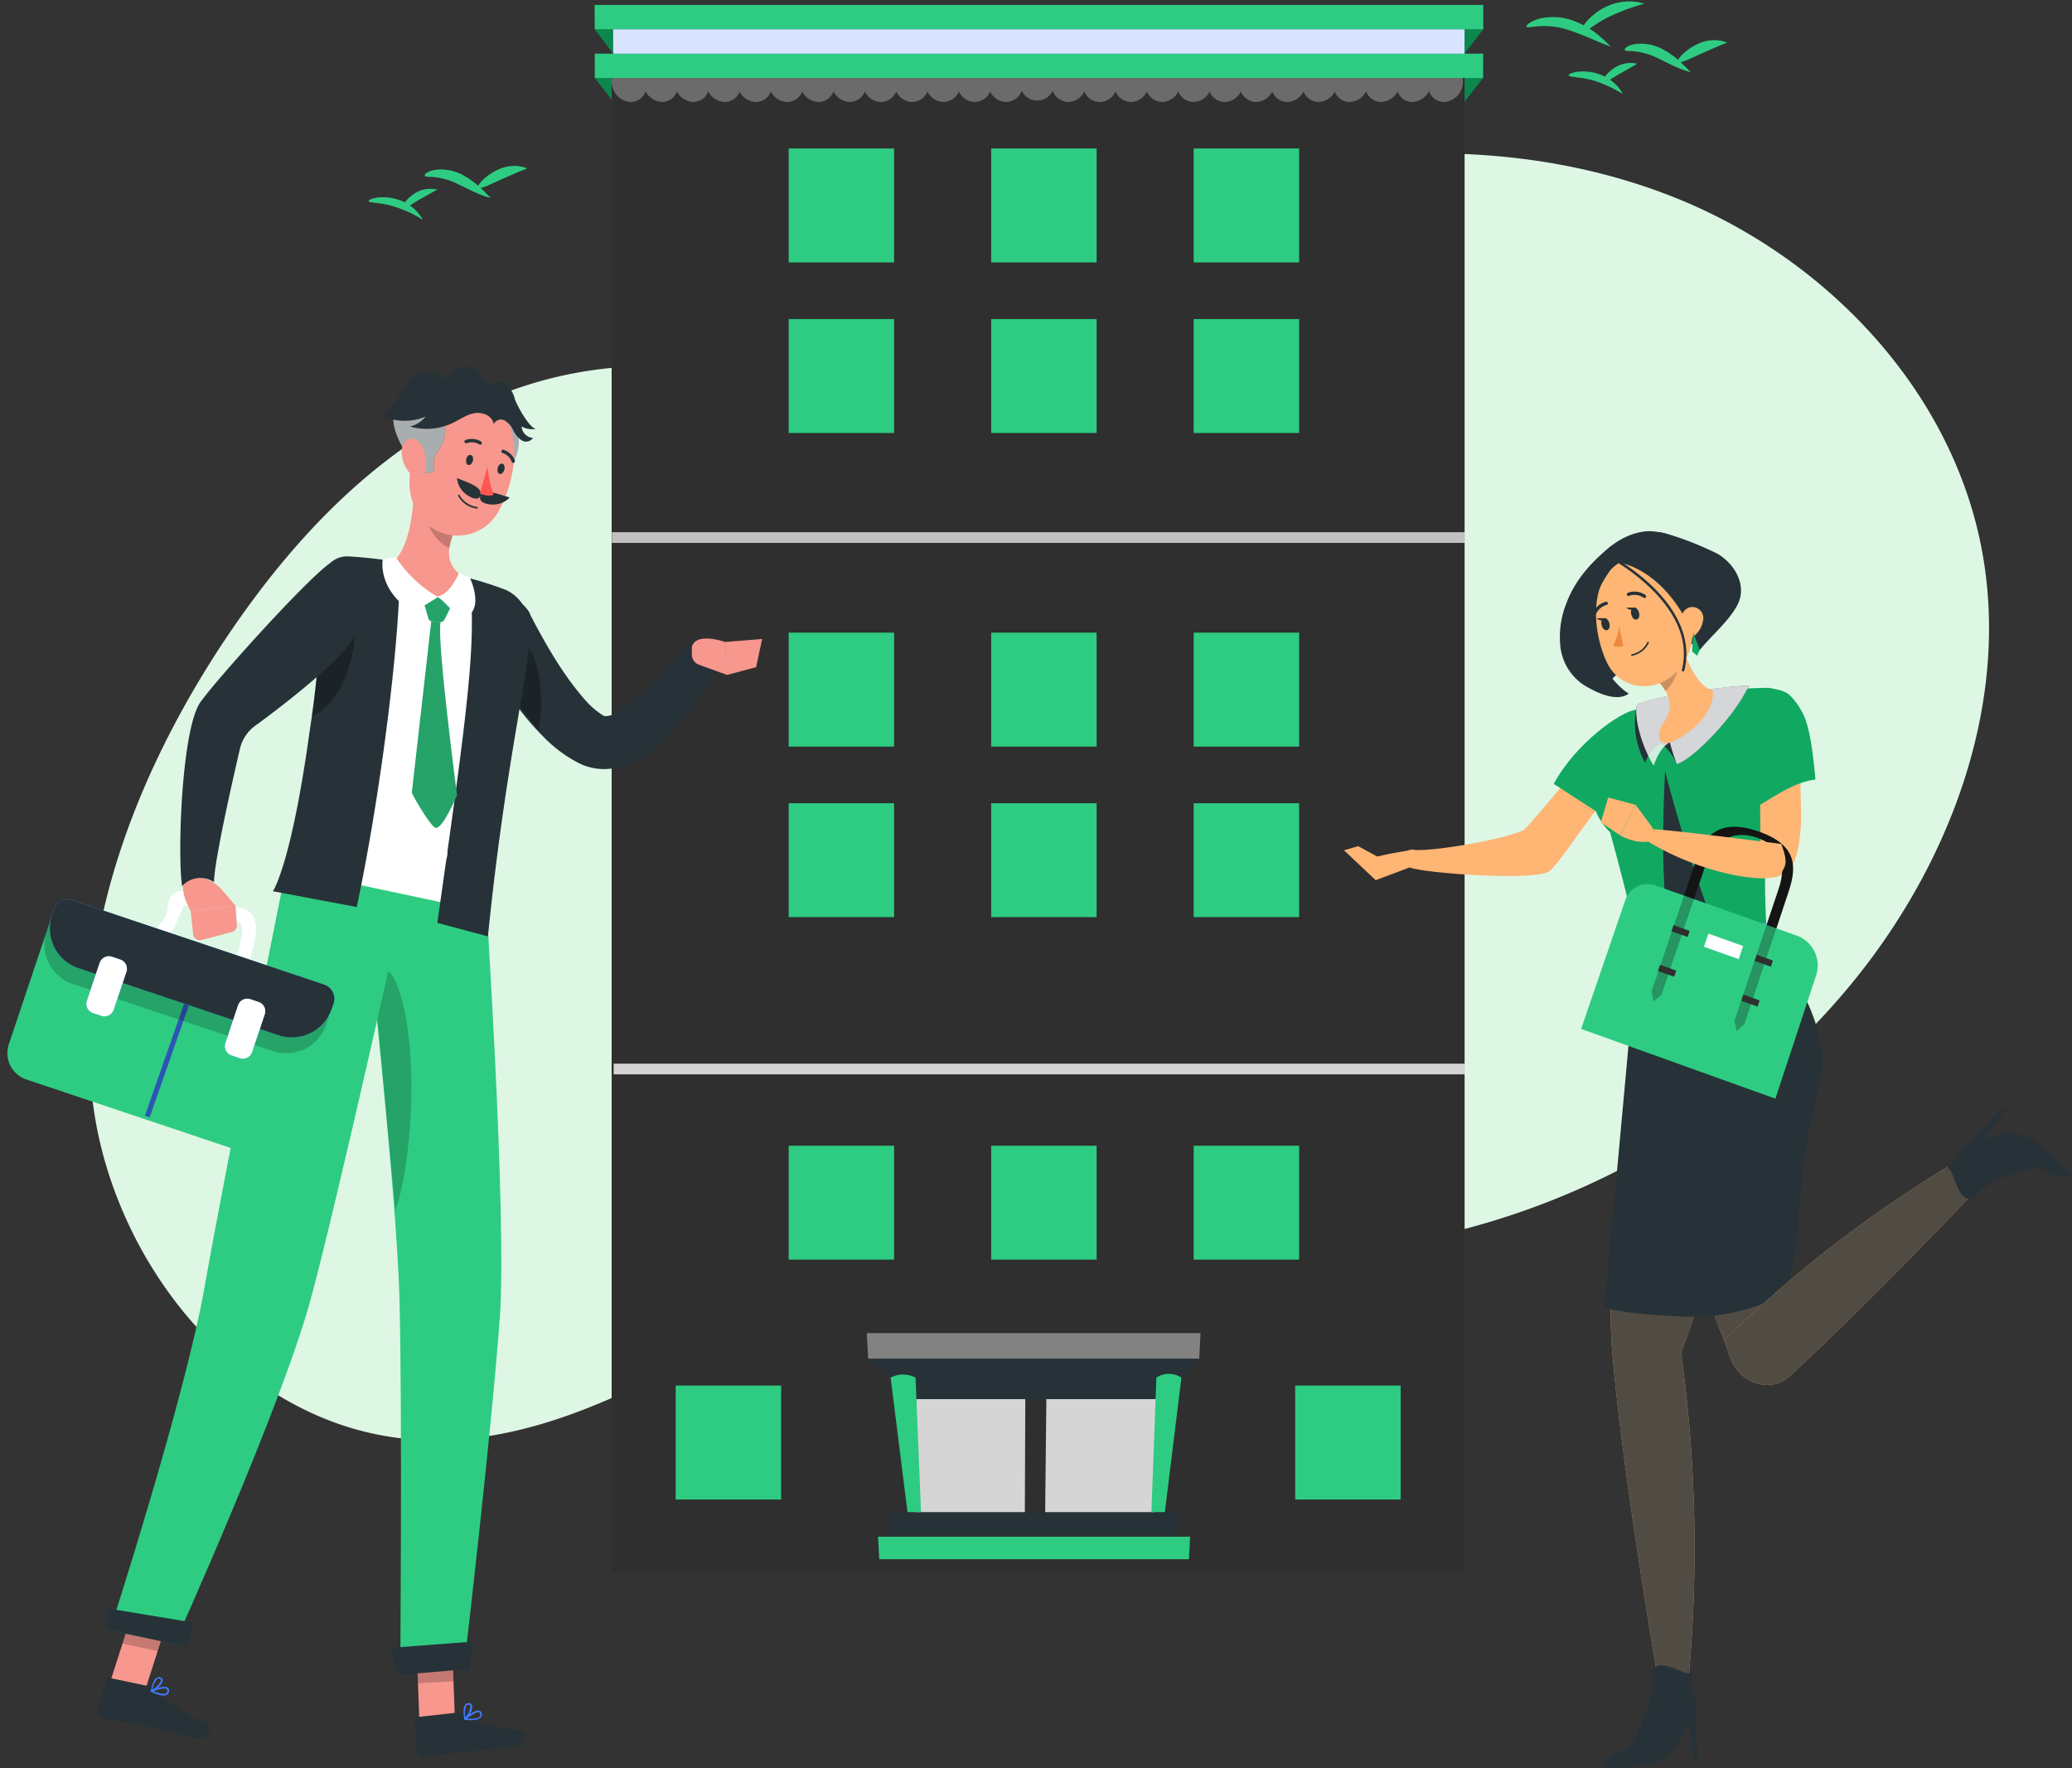 <svg width="416" height="355" fill="none" xmlns="http://www.w3.org/2000/svg"><rect width="100%" height="100%" fill="#333333" stroke="none"/><path d="M92.6 82.838c-20.46 10.64-36.36 28.52-48.92 47.85-17.79 27.53-29.8 60.53-24.72 92.91 5.08 32.38 30.93 62.76 63.6 65.34 41.86 3.31 75.93-36.28 117.69-40.65 15.91-1.66 31.84 1.95 47.8 3 47.21 3 95.33-18.28 124.85-55.25 19.33-24.21 30.88-56.15 24.83-86.53-6.29-31.58-31.25-57.66-61.11-69.7-29.86-12.04-63.86-11.19-94.81-2.32-28.67 8.22-51.54 24-77.24 38.11-10.36 5.71-22.12-2-33.71-2.1a81.411 81.411 0 0 0-38.26 9.34Z" fill="#DEF7E5"/><path d="m119.42 15.648 3.73 4.82h170.86l3.76-4.82H119.42Z" fill="#0C884E"/><path d="M294.051 11.978h-171.25v303.58h171.25V11.978Z" fill="#2F2F2F"/><g opacity=".8" fill="#7B7B7B"><path d="M129.741 16.908a3.103 3.103 0 0 1-3.07 3.56 4 4 0 0 1-3.81-3.56 3.094 3.094 0 0 1 3.06-3.6 4 4 0 0 1 3.82 3.6Z"/><path d="M136.041 16.908a3.136 3.136 0 0 1-.737 2.481 3.123 3.123 0 0 1-2.353 1.079 4.003 4.003 0 0 1-3.79-3.56 3.147 3.147 0 0 1 .727-2.51 3.14 3.14 0 0 1 2.373-1.09 4 4 0 0 1 3.78 3.6Z"/><path d="M142.35 16.908a3.17 3.17 0 0 1-3.13 3.56 3.909 3.909 0 0 1-3.75-3.56 3.155 3.155 0 0 1 .741-2.51 3.16 3.16 0 0 1 2.379-1.09 3.908 3.908 0 0 1 3.76 3.6Z"/><path d="M148.682 16.908a3.196 3.196 0 0 1-1.85 3.274 3.194 3.194 0 0 1-1.3.286 3.869 3.869 0 0 1-3.73-3.56 3.196 3.196 0 0 1 3.15-3.6 3.87 3.87 0 0 1 3.73 3.6Z"/><path d="M154.951 16.908a3.21 3.21 0 0 1-.8 2.485 3.222 3.222 0 0 1-2.38 1.075 3.84 3.84 0 0 1-3.7-3.56 3.23 3.23 0 0 1 .785-2.512 3.216 3.216 0 0 1 2.395-1.088 3.83 3.83 0 0 1 3.7 3.6Z"/><path d="M161.26 16.908a3.258 3.258 0 0 1-.821 2.486 3.246 3.246 0 0 1-2.389 1.074 3.8 3.8 0 0 1-3.67-3.56 3.249 3.249 0 0 1 3.21-3.6 3.798 3.798 0 0 1 3.67 3.6Z"/><path d="M167.562 16.908a3.29 3.29 0 0 1-.843 2.487 3.281 3.281 0 0 1-2.397 1.073 3.763 3.763 0 0 1-3.64-3.56 3.276 3.276 0 0 1 1.918-3.312 3.285 3.285 0 0 1 1.322-.288 3.751 3.751 0 0 1 3.64 3.6Z"/><path d="M173.861 16.908a3.31 3.31 0 0 1-3.26 3.56 3.74 3.74 0 0 1-3.62-3.56 3.318 3.318 0 0 1 3.27-3.6 3.71 3.71 0 0 1 3.61 3.6Z"/><path d="M180.171 16.908a3.348 3.348 0 0 1-3.3 3.56 3.69 3.69 0 0 1-3.58-3.56 3.346 3.346 0 0 1 1.965-3.309 3.338 3.338 0 0 1 1.325-.291 3.69 3.69 0 0 1 3.59 3.6Z"/><path d="M186.471 16.908a3.376 3.376 0 0 1-.9 2.488 3.364 3.364 0 0 1-2.42 1.072 3.65 3.65 0 0 1-3.56-3.56 3.39 3.39 0 0 1 .888-2.512 3.384 3.384 0 0 1 2.432-1.088 3.651 3.651 0 0 1 3.56 3.6Z"/><path d="M192.782 16.908a3.416 3.416 0 0 1-2.035 3.272 3.412 3.412 0 0 1-1.325.288 3.613 3.613 0 0 1-3.52-3.56 3.405 3.405 0 0 1 2.018-3.306c.42-.187.873-.287 1.332-.294a3.62 3.62 0 0 1 3.53 3.6Z"/><path d="M199.081 16.908a3.44 3.44 0 0 1-3.38 3.56 3.581 3.581 0 0 1-3.5-3.56 3.452 3.452 0 0 1 2.044-3.306 3.443 3.443 0 0 1 1.336-.294 3.581 3.581 0 0 1 3.5 3.6Z"/><path d="M205.38 16.908a3.475 3.475 0 0 1-.963 2.49 3.467 3.467 0 0 1-2.447 1.07 3.55 3.55 0 0 1-3.47-3.56 3.486 3.486 0 0 1 .952-2.514 3.475 3.475 0 0 1 2.458-1.086 3.548 3.548 0 0 1 3.47 3.6Z"/><path d="M211.681 16.908a3.438 3.438 0 0 1-4.2 3.194 3.443 3.443 0 0 1-2.403-4.698 3.444 3.444 0 0 1 3.153-2.096 3.51 3.51 0 0 1 3.45 3.6Z"/><path d="M217.991 16.908a3.544 3.544 0 0 1-3.47 3.56 3.467 3.467 0 0 1-3.41-3.56 3.547 3.547 0 0 1 3.47-3.6 3.479 3.479 0 0 1 3.41 3.6Z"/><path d="M224.29 16.908a3.569 3.569 0 0 1-3.49 3.56 3.453 3.453 0 0 1-3.165-2.22 3.445 3.445 0 0 1-.225-1.34 3.576 3.576 0 0 1 3.5-3.6 3.443 3.443 0 0 1 3.38 3.6Z"/><path d="M230.6 16.908a3.613 3.613 0 0 1-3.53 3.56 3.41 3.41 0 0 1-3.35-3.56 3.61 3.61 0 0 1 3.52-3.6 3.417 3.417 0 0 1 3.36 3.6Z"/><path d="M236.9 16.908a3.645 3.645 0 0 1-3.55 3.56 3.375 3.375 0 0 1-3.13-2.223 3.383 3.383 0 0 1-.2-1.337 3.65 3.65 0 0 1 3.55-3.6 3.378 3.378 0 0 1 3.33 3.6Z"/><path d="M243.201 16.908a3.67 3.67 0 0 1-3.57 3.56 3.336 3.336 0 0 1-3.115-2.224 3.355 3.355 0 0 1-.185-1.336 3.672 3.672 0 0 1 3.58-3.6 3.35 3.35 0 0 1 3.29 3.6Z"/><path d="M249.511 16.908a3.724 3.724 0 0 1-3.61 3.56 3.31 3.31 0 0 1-3.27-3.56 3.707 3.707 0 0 1 3.61-3.6 3.324 3.324 0 0 1 3.106 2.255c.146.432.202.89.164 1.345Z"/><path d="M255.811 16.908a3.74 3.74 0 0 1-3.63 3.56 3.29 3.29 0 0 1-3.25-3.56 3.75 3.75 0 0 1 3.64-3.6 3.277 3.277 0 0 1 3.092 2.255c.142.433.193.891.148 1.345Z"/><path d="M262.121 16.908a3.801 3.801 0 0 1-3.67 3.56 3.252 3.252 0 0 1-3.21-3.56 3.779 3.779 0 0 1 3.66-3.6 3.259 3.259 0 0 1 3.22 3.6Z"/><path d="M268.42 16.908a3.83 3.83 0 0 1-3.69 3.56 3.226 3.226 0 0 1-3.048-2.232 3.214 3.214 0 0 1-.142-1.328 3.829 3.829 0 0 1 3.7-3.6 3.228 3.228 0 0 1 3.18 3.6Z"/><path d="M274.682 16.908a3.865 3.865 0 0 1-3.72 3.56 3.201 3.201 0 0 1-3.16-3.56 3.868 3.868 0 0 1 3.73-3.6 3.186 3.186 0 0 1 3.038 2.262c.132.433.17.889.112 1.338Z"/><path d="M281.03 16.908a3.909 3.909 0 0 1-3.75 3.56 3.155 3.155 0 0 1-2.368-1.074 3.173 3.173 0 0 1-.649-1.161 3.177 3.177 0 0 1-.113-1.325 3.903 3.903 0 0 1 3.75-3.6 3.171 3.171 0 0 1 3.13 3.6Z"/><path d="M287.33 16.908a3.996 3.996 0 0 1-3.78 3.56 3.136 3.136 0 0 1-2.996-2.239 3.141 3.141 0 0 1-.104-1.321 3.94 3.94 0 0 1 3.78-3.6 3.143 3.143 0 0 1 3.01 2.266c.125.433.156.888.09 1.334Z"/><path d="M293.681 16.908a4 4 0 0 1-3.8 3.56 3.125 3.125 0 0 1-2.351-1.079 3.121 3.121 0 0 1-.729-2.481 3.997 3.997 0 0 1 3.81-3.6 3.11 3.11 0 0 1 3.07 3.6Z"/></g><path d="M119.41 10.768h178.37l-.01 4.88H119.42l-.01-4.88Z" fill="#2ECC82"/><path d="m119.4 5.888 3.72 4.88h170.91l3.76-4.88H119.4Z" fill="#0C884E"/><path d="M119.381.988h178.42l-.01 4.9h-178.39l-.02-4.9Z" fill="#2ECC82"/><path d="M123.111 5.888h170.93l-.01 4.88h-170.91l-.01-4.88Z" fill="#407BFF"/><path d="M123.111 5.888h170.93l-.01 4.88h-170.91l-.01-4.88Z" fill="#fff" opacity=".8"/><path d="M294.092 106.838h-171.24v2.15h171.24v-2.15Z" fill="#fff" opacity=".7"/><path d="M294.081 213.538h-170.88v2.14h170.88v-2.14Z" fill="#fff" opacity=".8"/><path d="M179.512 29.808h-21.17v22.87h21.17v-22.87Zm40.658 0H199v22.87h21.17v-22.87Zm40.66 0h-21.17v22.87h21.17v-22.87Zm-81.318 34.25h-21.17v22.87h21.17v-22.87Zm40.658 0H199v22.87h21.17v-22.87Zm40.66 0h-21.17v22.87h21.17v-22.87Zm-81.318 165.95h-21.17v22.87h21.17v-22.87Zm40.658 0H199v22.87h21.17v-22.87Zm40.66 0h-21.17v22.87h21.17v-22.87Zm-104 48.15h-21.17v22.87h21.17v-22.87Zm124.381 0h-21.17v22.87h21.17v-22.87Zm-101.699-151.15h-21.17v22.87h21.17v-22.87Zm40.658 0H199v22.87h21.17v-22.87Zm40.66 0h-21.17v22.87h21.17v-22.87Zm-81.318 34.24h-21.17v22.87h21.17v-22.87Zm40.658 0H199v22.87h21.17v-22.87Zm40.66 0h-21.17v22.87h21.17v-22.87Z" fill="#2ECC82"/><path d="M183.941 280.848h21.91l-.09 22.75h-21.97l.15-22.75Zm26.141 0h22.81l-1.08 22.75h-21.97l.24-22.75Z" fill="#fff" opacity=".8"/><path d="M236.382 308.178h-57.81l-.23-4.58h58.26l-.22 4.58Z" fill="#263238"/><path d="M238.711 313.018h-62.18l-.25-4.52h62.66l-.23 4.52Z" fill="#2ECC82"/><path d="M240.771 272.788h-66.46l-.29-5.16h67.01l-.26 5.16Z" fill="#fff" opacity=".4"/><path d="m174.311 272.788 9.63 8.06h48.95l7.88-8.06h-66.46Z" fill="#263238"/><path d="m178.811 276.558 3.39 27h2.71l-1.09-27a5.403 5.403 0 0 0-5 0h-.01Zm58.389 0-3.33 27h-2.7l1-27a4.52 4.52 0 0 1 5 0h.03Z" fill="#2ECC82"/><path d="M320.77 162.148c-5.38 7.25-7.45 10.57-9.54 12.63-2.26 2.23-25.44.53-28.24-.64-2.15-.91-.67-3.69.35-3.55 3.81.53 18.15-2 22.4-3.84.75-.32 8-9.15 8-9.15l7.03 4.55Z" fill="#FFB573"/><path d="M311.939 157.358c4.55-8.33 13.5-14.45 16.21-14.79 3.89-.51 5.21.26 4.06 3.4-1.94 5.32-5.51 10.93-10.54 17.71l-9.73-6.32Z" fill="#11A962"/><path d="M328.15 142.578a58.722 58.722 0 0 1 6.7-2 89.946 89.946 0 0 1 12.6-2.08c2.69-.3 5.34-.39 7.45-.41.252.002.503.029.75.08a3.752 3.752 0 0 1 2.75 4.39c-4.17 22-4.37 31.82-3.77 43.18l-25.38.91a1.367 1.367 0 0 1-1.35-1.14c-1.12-5.73-4.64-18.44-4.64-18.44-3.17-3-3.69-6.81-4-9-.17-1.19 2.49-2.47 5.37-8.78-.01-.01 2.21-6.24 3.52-6.71Z" fill="#11A962"/><path d="m344.191 186.088-9.26.34c-1.38-11-1.11-20.72-.64-31.65a315.394 315.394 0 0 0 9.9 31.31Z" fill="#263238"/><path d="M346.87 270.678c-.23-.51-.47-1-.69-1.57-10-23.85-17.61-72.05-17.61-72.05l17.8-9.08s5.07 42.37 12 69.94c1.07 4.2 2.16 8.05 3.28 11.33l-12.14 5.58-2.64-4.15Z" fill="#FFB573"/><path d="M346.87 270.678c-.23-.51-.47-1-.69-1.57-10-23.85-17.61-72.05-17.61-72.05l17.8-9.08s5.07 42.37 12 69.94c1.07 4.2 2.16 8.05 3.28 11.33l-12.14 5.58-2.64-4.15Z" fill="#263238" opacity=".8"/><path d="M329.891 190.798s-8.14 57-6.21 80.32c2 24.56 9.3 66.64 9.3 66.64l6-.41a286.374 286.374 0 0 0-1.48-65.88c13.74-35.39 15.28-79.77 15.28-79.77l-22.89-.9Z" fill="#FFB573"/><path opacity=".8" d="M329.891 190.798s-8.14 57-6.21 80.32c2 24.56 9.3 66.64 9.3 66.64l6-.41a286.374 286.374 0 0 0-1.48-65.88c13.74-35.39 15.28-79.77 15.28-79.77l-22.89-.9Z" fill="#263238"/><path d="M339.751 339.218c.419.797.652 1.68.68 2.58.16 3.3.39 12.06.39 12.06l-.73.05s-.44-4.3-.93-6.45c-.49-2.15-.83-.29-1.93 2s-4.19 4.76-8.89 5.2c-5.52.52-7.77.41-6.25-1.13 1.52-1.54 5.12-2.71 5.12-2.71s4.79-8.22 4.52-13.75c-.3-5.91 6.52-.36 7.85-1.19.46.12-.09 2.86.17 3.34Zm19.029-79.22c-3.5.76-6.59 3.32-15.77 4.25h-.55c-.38.04-.78.07-1.2.09-2.47.14-16.55-.52-19.17-2 2.28-23.46 6.75-73.28 6.75-73.28l10.76-1.31 13.86-.42s15.3 15.8 11.79 30.13c-5.26 21.44-2.63 24.78-6.47 42.54Z" fill="#263238"/><path d="M354.5 174.458a3.42 3.42 0 0 1-1-2.84s0-1.57-.06-4c-.08-7-.14-21 .6-22.87 1.6-4 4.33-6.19 5.77-3.84 1.67 2.74 1.8 23.52 1.8 23.52-.44 13.78-5.47 11.93-7.11 10.03Z" fill="#FFB573"/><path d="m351.17 137.668-.84 1.52c-3.24 5.88-10.74 13.44-13.68 14.19a10.767 10.767 0 0 0-3.07-4.09 6.42 6.42 0 0 0-3.27 3.86 16.546 16.546 0 0 1-1.63-11.79c1.48-.45 3-.9 4.56-1.27a91.096 91.096 0 0 1 12.6-2 42.837 42.837 0 0 1 5.33-.42Z" fill="#263238"/><path opacity=".8" d="m351.171 137.668-.84 1.52c-3.24 5.88-10.74 13.44-13.68 14.19a39.119 39.119 0 0 1-1.39-4.34c-1.57.77-2.72 3-3.24 4.68-2.52-4.09-4-9.81-3.37-12.37 1.48-.45 3-.9 4.56-1.27a91.072 91.072 0 0 1 12.6-2 42.718 42.718 0 0 1 5.36-.41Z" fill="#fff"/><path d="m331.859 166.278-3.47-4.71-3.11 6.16s3.18 1.77 5.81 1.18l.77-2.63Z" fill="#FFB573"/><path d="m322.88 160.108-1.48 4.98 3.88 2.61 3.11-6.13-5.51-1.46Z" fill="#FFB573"/><path d="m354.611 188.638-12.86.34h-1.07l-2.78.07h-1.07l-7.54.2c-.24 0-.44-.11-.45-.26l-.3-2.42c0-.17.18-.32.44-.33l7.46-.29h.9l3.69-.14h.87l12.37-.49a.497.497 0 0 1 .45.19l.31 2.75c.1.17-.12.37-.42.38Z" fill="#407BFF"/><path opacity=".2" d="m354.611 188.638-12.86.34h-1.07l-2.78.07h-1.07l-7.54.2c-.24 0-.44-.11-.45-.26l-.3-2.42c0-.17.18-.32.44-.33l7.46-.29h.9l3.69-.14h.87l12.37-.49a.497.497 0 0 1 .45.19l.31 2.75c.1.17-.12.37-.42.38Z" fill="#fff"/><path d="M332.841 189.538h.83a.222.222 0 0 0 .096.001.227.227 0 0 0 .184-.201l-.46-3.43c0-.1-.16-.19-.33-.19h-.83a.244.244 0 0 0-.097-.001.217.217 0 0 0-.088.038.214.214 0 0 0-.065.072.213.213 0 0 0-.03.091l.46 3.43a.323.323 0 0 0 .133.15c.06.034.129.048.197.04Zm14.318-.18h.79a.217.217 0 0 0 .175-.034.222.222 0 0 0 .06-.069.2.2 0 0 0 .025-.087l-.46-3.45c0-.09-.16-.18-.31-.17h-.79c-.16 0-.27.09-.26.19l.46 3.43a.289.289 0 0 0 .31.19Z" fill="#263238"/><path d="m350.25 205.629-2-.71 8.91-26.63c1.41-4.24.87-8.27-4.37-10.12-4.91-1.74-8.77.74-10.2 5l-9 26.55-2-.71 9-26.54c1.66-4.91 4.86-8.24 12.58-5.51 7.72 2.73 7.56 7.14 5.92 12.06l-8.84 26.61Z" fill="#141414"/><path d="m356.449 220.558-39-14 8.85-25.82a4.725 4.725 0 0 1 2.395-2.77 4.732 4.732 0 0 1 3.655-.23l28.42 10.1a6.369 6.369 0 0 1 3.85 8l-8.17 24.72Z" fill="#2ECC82"/><path d="m350.22 205.629-1.57 1.37-.42-2.08 8.91-26.63c1.41-4.24.87-8.27-4.37-10.12-4.91-1.74-8.77.74-10.2 5l-9 26.55-1.62 1.34-.36-2.05 9-26.54c1.66-4.91 4.86-8.24 12.58-5.51 7.72 2.73 7.56 7.14 5.92 12.06l-8.87 26.61Z" fill="#141414" opacity=".3"/><path d="m338.83 188.108-3.25-1.16.41-1.23 3.25 1.16-.41 1.23Zm-2.701 7.98-3.26-1.16.42-1.24 3.25 1.17-.41 1.23Zm19.41-2.02-3.26-1.17.41-1.23 3.26 1.16-.41 1.24Zm-2.669 8.01-3.27-1.17.41-1.24 3.27 1.16-.41 1.25Z" fill="#2F2F2F"/><path d="m349.089 192.548-6.98-2.48.88-2.64 6.98 2.49-.88 2.63Z" fill="#fff"/><path d="M357.501 175.698c-3.12 1.79-15.79-.24-26.49-6.68a7.745 7.745 0 0 0-1.2-.38c-.66-.5 1-1.62 2-2.14.55-.29 24.19 2.7 25.82 2.93 1.84 4.81.18 4.75-.13 6.27Zm-10.091 96.91c1.73 4.91 7.5 7.07 11.53 4 .17-.13.33-.26.48-.4 17.49-16.2 39.75-39.81 39.75-39.81l-3.75-4.75a246.945 246.945 0 0 0-37.05 26.24c-4 3.44-8.14 7.18-12.19 11.19l1.23 3.53Z" fill="#FFB573"/><path opacity=".8" d="M347.41 272.608c1.73 4.91 7.5 7.07 11.53 4 .17-.13.33-.26.48-.4 17.49-16.2 39.75-39.81 39.75-39.81l-3.75-4.75a246.945 246.945 0 0 0-37.05 26.24c-4 3.44-8.14 7.18-12.19 11.19l1.23 3.53Z" fill="#263238"/><path d="M393.161 232.248a5.007 5.007 0 0 1 1.27-2.12c2.1-2.19 7.78-7.83 7.78-7.83l.52.51s-2.56 3-3.67 4.71c-1.11 1.71.35.81 2.65.16s5.94.14 9.37 3.36c4 3.79 5.46 5.53 3.43 5.37-2.03-.16-5.22-2.12-5.22-2.12s-8.68 1.6-12.2 5.31c-3.77 4-4.59-4.67-6-5.14-.29-.39 1.92-1.71 2.07-2.21Z" fill="#263238"/><path d="M333.09 136.948c1.89 2.23 3.35 4.94.84 8.25a3.784 3.784 0 0 0-.82 2.43c.07 1.42 1 2.73 5.32-.28 6.3-4.36 5.45-8.73 5.45-8.73-3.53-.82-6.09-8-7.17-12.07l-3.62 10.4Z" fill="#FFB573"/><path opacity=".2" d="M336.77 132.818c.63 1.74-1 4.7-2.39 5.92a12.033 12.033 0 0 0-1.28-1.8l2.14-6.15a6.018 6.018 0 0 1 1.53 2.03Z" fill="#000"/><path d="M318.061 117.858c-1.68 6.52.83 13.69 5.44 18.61 4.66-5.11 13.47-4 18.37-8.88 3.27-3.24 3.88-8.69 1.85-12.82-2.19-4.47-8.63-8.76-13.7-8.06-5.7.79-10.55 5.65-11.96 11.15Z" fill="#263238"/><path d="M337.471 115.628a9.153 9.153 0 0 0-5.867-3.844 9.13 9.13 0 0 0-6.863 1.444c-5.92 4-4.81 14-2.18 19.64 2.91 6.33 11.37 6.58 15.33.38 2.65-4.13 2.08-6.95 1.1-13.65a9.243 9.243 0 0 0-1.52-3.97Z" fill="#FFB573"/><path d="M325.91 129.638a2.38 2.38 0 0 1-2 0 14.449 14.449 0 0 0 1.2-3.85l.8 3.85Z" fill="#ED893E"/><path d="M331.039 129.058a.18.18 0 0 0-.09-.22.17.17 0 0 0-.126.005.182.182 0 0 0-.052.039.185.185 0 0 0-.032.056 4.3 4.3 0 0 1-1.275 1.578 4.3 4.3 0 0 1-1.855.822.189.189 0 0 0-.093.074.184.184 0 0 0-.027.116c.004.02.011.039.023.056a.144.144 0 0 0 .097.065c.02.004.041.004.06-.001.256-.05.506-.12.75-.21a4.613 4.613 0 0 0 2.62-2.38Zm-4.748-18.88a6.681 6.681 0 0 0-1 2.79c7.81 1.81 13.57 10 15.78 17.77 2.12-2.77 6.26-6.17 7.86-9.51 1.8-3.75-.6-8.05-4.2-10.11a64.327 64.327 0 0 0-9.9-3.91 7.368 7.368 0 0 0-8.54 2.97Z" fill="#263238"/><path d="M341.941 123.638a2.233 2.233 0 0 0-2.61-1.74c-1.65.37-2.25 2.67-2.15 4.15.13 1.63 1.399 2.76 2.799 1.74a4.997 4.997 0 0 0 1.951-3.24c.068-.299.071-.609.01-.91Z" fill="#FFB573"/><path d="M329.07 122.968c.17.66 0 1.28-.47 1.4-.47.12-.91-.32-1.08-1-.17-.68 0-1.28.46-1.4.46-.12.91.39 1.09 1Zm-5.959 2.14c.17.65 0 1.28-.46 1.4-.46.12-.91-.32-1.09-1-.18-.68 0-1.27.46-1.39.46-.12.92.33 1.09.99Z" fill="#263238"/><path d="M322.209 124.108h-1.68s1.15.99 1.68 0Zm8.111-4.1a.443.443 0 0 0 .13-.11.338.338 0 0 0-.1-.46 3.883 3.883 0 0 0-3.54-.43.352.352 0 0 0-.16.44.326.326 0 0 0 .179.177.313.313 0 0 0 .251-.007 3.24 3.24 0 0 1 2.92.38.331.331 0 0 0 .32.01Zm-10.051 3.58a.357.357 0 0 0 .1-.14 3.281 3.281 0 0 1 2.17-2 .313.313 0 0 0 .122-.047.31.31 0 0 0 .142-.212.321.321 0 0 0-.004-.131.331.331 0 0 0-.141-.211.326.326 0 0 0-.249-.049 3.919 3.919 0 0 0-2.66 2.4.338.338 0 0 0 .17.44.315.315 0 0 0 .184.023.31.31 0 0 0 .166-.083v.01Zm7.901-1.61h-1.68s1.13.98 1.68 0Z" fill="#263238"/><path d="M319.359 127.288c.76 4.1 4.1 9.77 7.65 11.95-2.39 1.82-6.68-.24-9.2-1.84a10.667 10.667 0 0 1-4.51-7.46 18.012 18.012 0 0 1 1.18-8.81c1.71-4.62 5-8.29 8.79-11.36.77-.61 2.07-1.11 2.57-.26.34.58-.05 1.3-.43 1.86-3.73 5.38-6.6 9.13-6.05 15.92Z" fill="#263238"/><path d="M337.921 134.798h-.06a.237.237 0 0 1-.18-.3c2.67-10.8-8.91-19-12.52-21.31a.25.25 0 0 1-.08-.34.26.26 0 0 1 .35-.08c3.68 2.31 15.48 10.72 12.73 21.85a.263.263 0 0 1-.24.18Z" fill="#263238"/><path d="m339.95 126.978-.22 3.81 1.02.84.5-1.17-1.3-3.48Zm16.841 11.44a4.706 4.706 0 0 0-4.51 1.26 9.091 9.091 0 0 0-2.3 5.06c-.37 2.88.35 5.79 1.14 8.6.79 2.81 1.65 5.68 1.57 8.61 3.07-1.68 7.51-5 11.8-5.44-.6-6.82-1.38-11.35-2.71-13.61a12.679 12.679 0 0 0-2.7-3.56 6.2 6.2 0 0 0-2.29-.92Z" fill="#11A962"/><path d="M283.921 170.528s-7.55 1.24-7.65 1.58c-.1.34-.06 4.59-.06 4.59l6.78-2.56.93-3.61Z" fill="#FFB573"/><path d="m276.21 176.708-6.38-6.01 2.85-.83 4.73 2.56-1.2 4.28Z" fill="#FFB573"/><path d="m83.594 329.208 7.13-.39.63 16.88-7.13.39-.63-16.88Z" fill="#F7978D"/><path d="M93.103 344.168c2.21 1.38 5.42 2.58 11.28 3.17 1.29.13 1.72 3.1-1.3 3.42-3.02.32-8.26.8-10.43 1-3.55.39-4.87.7-7.68 1.05a1.27 1.27 0 0 1-1.39-1.13l-.3-6.42a.514.514 0 0 1 .278-.496.5.5 0 0 1 .192-.054l8.06-.89c.456-.019.906.103 1.29.35Z" fill="#263238"/><path opacity=".2" d="m83.914 337.918 7.14-.39-.33-8.7-7.13.39.32 8.7Z" fill="#000"/><path d="M96.563 344.778a.923.923 0 0 0 .11-.93.6.6 0 0 0-.44-.42c-.91-.25-2.79 1.35-3 1.54a.17.17 0 0 0 0 .18.191.191 0 0 0 .14.12 8.392 8.392 0 0 0 1.94 0c.462-.01.905-.183 1.25-.49Zm-2.8.2c.77-.58 1.91-1.36 2.39-1.22a.276.276 0 0 1 .21.22.588.588 0 0 1 0 .61c-.3.38-1.23.52-2.55.4l-.05-.01Z" fill="#407BFF"/><path d="M93.453 345.228c.68-.51 1.58-2.12 1.33-2.88a.63.63 0 0 0-.66-.44.867.867 0 0 0-.69.3c-.64.78-.22 2.84-.24 2.92a.168.168 0 0 0 .1.12h.08l.08-.02Zm.64-3c.24 0 .36.11.34.2a3.379 3.379 0 0 1-1 2.32 3.83 3.83 0 0 1 .22-2.34.487.487 0 0 1 .35-.18h.09Z" fill="#407BFF"/><path d="m27.244 321.718 7.07 1.49-5.15 16-7.06-1.5 5.14-15.99Z" fill="#F7978D"/><path d="M31.073 339.208c1.66 2 5.08 4.43 10.46 6.8 1.2.54.67 3.49-2.3 2.86-2.97-.63-8.82-2.1-11-2.56-3.48-.74-4.84-.85-7.61-1.38a1.269 1.269 0 0 1-.817-.551 1.287 1.287 0 0 1-.183-.969l1.71-6.2a.513.513 0 0 1 .429-.384.51.51 0 0 1 .201.014l7.93 1.68c.46.089.877.332 1.18.69Z" fill="#263238"/><path opacity=".2" d="m24.594 329.968 7.06 1.49 2.66-8.24-7.07-1.49-2.65 8.24Z" fill="#000"/><path d="M72.123 172.008s7.53 65.08 8.1 89.4c.53 22.41.15 72 .15 72l13-.6s5.41-46.08 7-68.66c1.42-20.68-3-86.81-3-86.81l-25.25-5.33Z" fill="#2ECC82"/><path opacity=".2" d="M75.213 197.688c1.17 13.47 2.74 30.79 4.18 45.28 3-8.39 4.8-29.48 1.25-42.42-2.16-7.86-4.11-6.13-5.43-2.86Z" fill="#000"/><path d="m78.254 330.818 16.77-1.27-.77 5.51-14.11 1.17-1.89-5.41Z" fill="#263238"/><path d="M57.414 174.528s-12.14 59.89-16.34 83.83c-3.86 22.08-19 68.91-19 68.91l12.94 2.74s21.43-47.37 27.38-69.24c5.43-20 19-81.19 19-81.19l-23.98-5.05Z" fill="#2ECC82"/><path d="m21.733 322.908 17.38 2.88-1.81 4.74-15.78-3.34.21-4.28Z" fill="#263238"/><path d="M33.543 340.218a.931.931 0 0 0 .39-.87.63.63 0 0 0-.28-.55c-.79-.51-3.08.43-3.34.53a.223.223 0 0 0-.1.16.153.153 0 0 0 .1.15 9.055 9.055 0 0 0 1.82.66c.465.139.964.111 1.41-.08Zm-2.68-.73c.93-.35 2.23-.7 2.61-.4a.338.338 0 0 1 .13.27.63.63 0 0 1-.24.56c-.41.26-1.35.1-2.55-.41l.05-.02Z" fill="#407BFF"/><path d="M30.473 339.648c.77-.29 2.2-1.52 2.2-2.29a.632.632 0 0 0-.49-.62.844.844 0 0 0-.74.08c-.86.54-1.12 2.6-1.14 2.69a.17.17 0 0 0 .05.15c.03.01.06.01.09 0a.107.107 0 0 0 .03-.01Zm1.56-2.65c.24.08.29.21.26.31 0 .53-.94 1.5-1.66 1.88a3.751 3.751 0 0 1 .94-2.14.475.475 0 0 1 .39-.07l.07.02Z" fill="#407BFF"/><path d="M33.673 187.888c1.69-1.68 1.93-3.52 3-5.47.71-1.33-.94-.81.71-.63a7.283 7.283 0 0 1 1.75.61c1.43.54 2.8 1.22 4.23 1.73 1.24.44 3.45.24 4.49.85 1.71 1 .07 5.41-.28 6.83-.42 1.72 2.2 2.61 2.63.88.61-2.48 2.2-6.91.28-9.24-1.18-1.44-3-1.15-4.66-1.47-3.1-.61-6.28-3.44-9.55-3.11a2.48 2.48 0 0 0-2.21 1.61c-.52 1.14-.21 2.41-.89 3.61a7.833 7.833 0 0 1-1.31 1.72c-1.26 1.25.56 3.35 1.83 2.08h-.02Z" fill="#fff"/><path d="m14.819 180.823 49.996 16.758a3.24 3.24 0 0 1 2.043 4.102l-8.969 26.757a5.591 5.591 0 0 1-7.076 3.523L5.3 216.709a5.587 5.587 0 0 1-3.524-7.077l8.969-26.757a3.238 3.238 0 0 1 4.101-2.042l-.028-.01Z" fill="#2ECC82"/><path d="m36.97 201.494-7.868 22.483.943.33 7.87-22.482-.944-.331Z" fill="#407BFF"/><path d="m36.97 201.494-7.868 22.483.943.33 7.87-22.482-.944-.331Z" fill="#000" opacity=".3"/><path opacity=".2" d="m63.953 200.838-50.46-16.91a2.992 2.992 0 0 0-2.292.157 3.01 3.01 0 0 0-1.508 1.733l-.34 1.05a8.428 8.428 0 0 0 5.32 10.68l40.13 13.45a8.449 8.449 0 0 0 10.69-5.32l.35-1a3 3 0 0 0-1.89-3.84Z" fill="#000"/><path d="m65.063 197.658-50.46-16.91a3.003 3.003 0 0 0-3.79 1.89l-.35 1.05a8.429 8.429 0 0 0 5.32 10.67l40.13 13.45a8.449 8.449 0 0 0 10.69-5.32l.35-1a2.998 2.998 0 0 0-1.89-3.83Z" fill="#407BFF"/><path d="m65.063 197.658-50.46-16.91a3.003 3.003 0 0 0-3.79 1.89l-.35 1.05a8.429 8.429 0 0 0 5.32 10.67l40.13 13.45a8.449 8.449 0 0 0 10.69-5.32l.35-1a2.998 2.998 0 0 0-1.89-3.83Z" fill="#263238"/><path d="m24.153 192.633-1.672-.563a1.956 1.956 0 0 0-2.476 1.229l-2.56 7.6a1.954 1.954 0 0 0 1.228 2.476l1.672.563a1.954 1.954 0 0 0 2.477-1.228l2.56-7.6a1.956 1.956 0 0 0-1.229-2.477Zm27.775 8.515-1.669-.559a1.95 1.95 0 0 0-2.468 1.23l-2.54 7.586a1.95 1.95 0 0 0 1.23 2.469l1.67.558a1.95 1.95 0 0 0 2.467-1.23l2.54-7.586a1.95 1.95 0 0 0-1.23-2.468Z" fill="#407BFF"/><path d="m24.153 192.633-1.672-.563a1.956 1.956 0 0 0-2.476 1.229l-2.56 7.6a1.954 1.954 0 0 0 1.228 2.476l1.672.563a1.954 1.954 0 0 0 2.477-1.228l2.56-7.6a1.956 1.956 0 0 0-1.229-2.477Zm27.775 8.515-1.669-.559a1.95 1.95 0 0 0-2.468 1.23l-2.54 7.586a1.95 1.95 0 0 0 1.23 2.469l1.67.558a1.95 1.95 0 0 0 2.467-1.23l2.54-7.586a1.95 1.95 0 0 0-1.23-2.468Z" fill="#fff"/><path d="M106.443 123.358c.45.89 1 1.95 1.54 2.93.54.98 1.1 2 1.67 3 1.14 1.95 2.31 3.88 3.56 5.7a57.657 57.657 0 0 0 3.88 5.09 17.25 17.25 0 0 0 3.92 3.51l.21.13h.08l.25.05a3.893 3.893 0 0 0 1.61-.38 19.502 19.502 0 0 0 4.72-3.16 47.47 47.47 0 0 0 4.71-4.59c.76-.83 1.53-1.67 2.26-2.54l2.12-2.59.13-.16a3.889 3.889 0 0 1 6.46 4.33 62.52 62.52 0 0 1-9 12.52 28.48 28.48 0 0 1-6.78 5.38c-1.613.9-3.38 1.49-5.21 1.74a10.907 10.907 0 0 1-3.32-.11 10.16 10.16 0 0 1-1.7-.45 3.488 3.488 0 0 1-.79-.31l-.59-.27a27.293 27.293 0 0 1-7.23-5.44 52.285 52.285 0 0 1-5.17-6.06c-1.55-2.07-3-4.17-4.31-6.32-.69-1.07-1.32-2.13-1.94-3.25-.62-1.12-1.21-2.17-1.84-3.42a6.026 6.026 0 0 1 10.75-5.45l.01.12Z" fill="#263238"/><path d="m140.313 133.438 5.67 2.06-.4-6.62s-5.89-2.09-6.68 1v1.48a2.174 2.174 0 0 0 1.41 2.08Zm11.501.49 1.2-5.65-7.42.6.39 6.62 5.83-1.57Z" fill="#F7978D"/><path opacity=".3" d="M108.123 146.518c-.67-.76-1.3-1.52-1.92-2.29a63.14 63.14 0 0 1-5.23-7.87 84.078 84.078 0 0 1-4.09-8.24 33.3 33.3 0 0 1-.49-1.2c3-1.81 9.48-.92 11.57 7.5a31.44 31.44 0 0 1 .16 12.1Z" fill="#000"/><path d="m95.134 182.518-37.72-8c.44-3.43 3.51-14.24 5.92-28.33a227.436 227.436 0 0 0 2.59-29.36v-.08a4.64 4.64 0 0 1 4.88-4.39h.08c2.35.15 5.27.41 8.11.87 5.41.827 10.769 1.962 16.05 3.4a41.874 41.874 0 0 1 5.09 2 7 7 0 0 1 4.21 5.82c.66 8.33.33 24.46-9.21 58.07Z" fill="#fff"/><path d="m90.374 122.118-1.08 2.16a.909.909 0 0 1-.83.6l-1.87-.16c-.27 0-.49-.24-.59-.59l-.76-2.59 2.8-1.74 2.33 2.32Z" fill="#25A368"/><path d="M78.583 112.618c-3-.48-6.07-.76-8.55-.92h-.23a4.849 4.849 0 0 0-5 4.69 238.807 238.807 0 0 1-2.72 31c-3.66 26.3-7.29 31.53-7.29 31.53l16.83 3.17c5.08-23.88 9-56.5 8.59-69.18l-1.63-.29Z" fill="#263238"/><path opacity=".3" d="M62.674 143.688c1.22-8.48 1.76-17.25 2-23.64.08-.088.166-.168.26-.24 2.12-1.8 7.38 2.52 6 10.58-1.42 7.67-5.14 12.28-8.26 13.3Z" fill="#000"/><path d="m97.963 187.988-10.16-2.72c6.38-44.75 7.87-56.65 6.44-69.19a71.171 71.171 0 0 1 7.43 2.39 8.194 8.194 0 0 1 4.58 6.63c.86 7.02-4.46 24.94-8.29 62.89Z" fill="#263238"/><path d="M86.264 169.538a2.13 2.13 0 0 1 2.87.95 2.151 2.151 0 0 1-3.65 2.23 2.152 2.152 0 0 1 .76-3.23l.02.05Z" fill="#263238"/><path d="M84.994 172.618a2.511 2.511 0 0 1 1.08-3.38 2.525 2.525 0 0 1 2.35-.029 2.531 2.531 0 0 1-.51 4.703 2.529 2.529 0 0 1-1.21.016 2.455 2.455 0 0 1-1.71-1.31Z" fill="#fff"/><path d="M88.293 119.858c-8.05-1.25-9.93-6.63-9.93-6.63 4.22-2.75 4.88-12.45 4.78-17.87l3.53 4.47 4.82 6.09c-.34.743-.63 1.508-.87 2.29-1 3.09-.78 6.16 3.65 8.25.01 0 .88 4.43-5.98 3.4Z" fill="#F7978D"/><path d="m76.854 112.288 2.65-.39a24.65 24.65 0 0 0 8.25 7.84 9.576 9.576 0 0 0-4.33 3.5c-7.86-4.67-6.57-10.95-6.57-10.95Z" fill="#fff"/><path d="m94.354 116.008-2.19-1s-1.92 4.56-4.42 4.73c3.77 2.46 4 4.63 4 4.63 6.33-.62 2.61-8.36 2.61-8.36Z" fill="#fff"/><path opacity=".2" d="m90.884 107.478-4.61-5.8c-.21.73-.34 1.481-.39 2.24-.15 2.29 2.24 5.2 4.33 6.12l.67-2.56Z" fill="#000"/><path d="M95.954 96.878s.25 3.61 4 2.23c.16-3.84 1.42-3.54 2.72-5.79a8.33 8.33 0 0 0 .5-8.52l-2.39-1.2c-9.32-2.89-4.83 13.28-4.83 13.28Z" fill="#263238"/><path opacity=".6" d="M95.954 96.878s.25 3.61 4 2.23c.16-3.84 1.42-3.54 2.72-5.79a8.33 8.33 0 0 0 .5-8.52l-2.39-1.2c-9.32-2.89-4.83 13.28-4.83 13.28Z" fill="#fff"/><path d="M86.214 82.358a9.46 9.46 0 0 1 13.35-.77c5.81 4.94 3.76 15.44.49 21.12a9.333 9.333 0 0 1-16.52-.35c-2.4-4.67-1.12-8.67.48-15.67a9.43 9.43 0 0 1 2.2-4.33Z" fill="#F7978D"/><path d="M82.873 93.048s.94 3.11 4.34 1.44c-.59-3.36.7-3.27 1.53-5.39a6.82 6.82 0 0 0-1.15-7.54l-2.57-.75c-12.22-1.17-2.15 12.24-2.15 12.24Z" fill="#263238"/><path opacity=".6" d="M82.873 93.048s.94 3.11 4.34 1.44c-.59-3.36.7-3.27 1.53-5.39a6.82 6.82 0 0 0-1.15-7.54l-2.57-.75c-12.22-1.17-2.15 12.24-2.15 12.24Z" fill="#fff"/><path d="M95.013 73.828a3.81 3.81 0 0 0-3.76.68c-.67.58-1.33 1.47-2.2 1.29a3.19 3.19 0 0 1-1.13-.7 4.16 4.16 0 0 0-4.8.48 14.321 14.321 0 0 0-3.13 4.09 9.4 9.4 0 0 1-3.46 3.74 10.92 10.92 0 0 0 8.92.22 5.8 5.8 0 0 1-3.13 2 12.14 12.14 0 0 0 8.51-.69c1.49-.71 2.87-1.74 4.49-2s3.64.6 3.79 2.25a1.58 1.58 0 0 1 2.21-.77 4.287 4.287 0 0 1 1.74 2 5.283 5.283 0 0 0 1.61 1.94 1.689 1.689 0 0 0 1.262.266 1.679 1.679 0 0 0 1.078-.706 2.478 2.478 0 0 1-2.29-2.3 4.28 4.28 0 0 0 2.89.47c-1.31-.09-3.85-4.73-4.25-6a5.936 5.936 0 0 0-2.07-3.25c-1.21-.83-2.44.62-3.59 0s-1.39-2.48-2.69-3.01Zm-1.619 25.26a4.558 4.558 0 0 1-1.64-3.11l2 .8c.84.33 3.29 1.36 2.74 2.71-.55 1.35-2.45.14-3.1-.4Z" fill="#263238"/><path d="M99.134 101.288a4.591 4.591 0 0 0 3.21-1.41l-2.09-.64c-.87-.27-3.42-1-3.83.4-.41 1.4 1.86 1.72 2.71 1.65Z" fill="#263238"/><path d="M96.363 98.978a3.3 3.3 0 0 0 2.75.37 21.53 21.53 0 0 1-1.23-5.66l-1.52 5.29Z" fill="#FF5652"/><path d="M83.283 88.198c1.7.58 2.36 3.42 2.28 5.21-.09 2-1.4 3.22-2.87 2a6.75 6.75 0 0 1-2.02-4.05c-.3-2 .91-3.73 2.61-3.16Z" fill="#F7978D"/><path d="M94.573 91.358c.36.12.51.73.35 1.23-.16.5-.58.86-.94.75-.36-.11-.47-.66-.35-1.23s.58-.87.94-.75Zm6.32 1.74c.36.13.52.67.35 1.23-.17.56-.59.92-.95.8s-.52-.68-.35-1.24c.17-.56.59-.91.95-.79Zm-5.17 9.01a.16.16 0 0 0 .2-.14.19.19 0 0 0-.14-.2 4.786 4.786 0 0 1-3.51-2.36.16.16 0 0 0-.22-.08.173.173 0 0 0-.088.098.172.172 0 0 0 .008.132 5 5 0 0 0 3.1 2.41c.21.06.44.08.65.14Zm4.95-11.41a.357.357 0 0 0 .21.24 2.887 2.887 0 0 1 1.85 1.73.34.34 0 0 0 .41.24.351.351 0 0 0 .24-.42 3.555 3.555 0 0 0-2.28-2.18.36.36 0 0 0-.44.21.604.604 0 0 0 .01.18Zm-7.291-1.79a.35.35 0 0 0 .31.07 2.9 2.9 0 0 1 2.52.22.33.33 0 0 0 .47-.06.36.36 0 0 0-.07-.48 3.56 3.56 0 0 0-3.14-.32.35.35 0 0 0-.21.44.36.36 0 0 0 .12.13Z" fill="#263238"/><path d="m39.323 175.928-1.3-.15c-3.05 1.48.27 7.13.27 7.13l9-1.09-2.62-3.06a8.31 8.31 0 0 0-5.35-2.83Z" fill="#F7978D"/><path d="m47.563 185.688-.29-3.89-9 1.1.51 4.61a1.214 1.214 0 0 0 0 .2 1.38 1.38 0 0 0 1.67 1l6.07-1.59a1.36 1.36 0 0 0 1.04-1.43Z" fill="#F7978D"/><path d="M91.764 159.608s-3.13 7.53-4.51 6.49-4.58-6.8-4.58-6.92c0-.12 3.91-34.46 3.91-34.46l1.87.16c-.78 3.85 3.31 34.73 3.31 34.73Z" fill="#25A368"/><path d="M40.213 140.998c-3.73 5.35-4.63 30.45-3.65 36.9a4.88 4.88 0 0 1 6.4-.8c.09-4.42 3.68-20.21 5.22-26.8a7.87 7.87 0 0 1 3.07-4.61c6.59-4.79 18.54-14.24 19.86-18 2.13-6 .3-18.3-5-14.52-5 3.6-22.92 23.56-25.9 27.83Z" fill="#263238"/><path d="M339.44 14.478c-.713-.173-1.411-.4-2.09-.68-1.26-.49-2.88-1.32-4.56-2.14a13.836 13.836 0 0 0-4.47-1.33c-1.19-.14-2 0-2.11-.32-.11-.32.59-.89 2-1.15a9.18 9.18 0 0 1 5.43.93 16.116 16.116 0 0 1 4.23 3.14c.99.92 1.57 1.55 1.57 1.55Z" fill="#2ECC82"/><path d="m346.779 8.568-1.52.59c-.9.37-2 .88-3.3 1.44-2.53 1.11-4.68 2.27-5 1.77-.17-.23.17-.8.89-1.51a11.202 11.202 0 0 1 3.32-2.17 7.621 7.621 0 0 1 4-.56c.409.05.811.145 1.2.28l.41.16Zm-20.959 10.31-.42-.25c-.26-.16-.64-.38-1.11-.64a26.02 26.02 0 0 0-3.7-1.61c-2.94-1-5.58-.82-5.66-1.27 0-.19.61-.53 1.74-.69a9.681 9.681 0 0 1 4.43.49 8.86 8.86 0 0 1 3.68 2.45c.297.334.561.696.79 1.08l.25.44Z" fill="#2ECC82"/><path d="m328.68 12.798-1 .61-2.35 1.32c-1.78 1-3.14 2.11-3.48 1.8-.16-.14 0-.61.45-1.23a7.107 7.107 0 0 1 2.28-1.94 5.997 5.997 0 0 1 2.91-.71c.401.002.8.052 1.19.15Zm-5.3-3.44s-1-.35-2.52-1-3.58-1.55-5.82-2.29a15.868 15.868 0 0 0-5.9-.82c-1.54.09-2.52.38-2.66.11-.14-.27.68-1 2.4-1.56a11.76 11.76 0 0 1 6.81.29 17.317 17.317 0 0 1 5.71 3.38c.697.59 1.358 1.222 1.98 1.89Z" fill="#2ECC82"/><path d="m330.139.748-.57.17c-.36.09-.88.24-1.49.44a40.257 40.257 0 0 0-4.52 1.78c-3.42 1.53-5.62 3.8-6.1 3.43-.21-.16.07-1 .94-2.08a12.123 12.123 0 0 1 4.28-3.24c1.654-.75 3.47-1.07 5.28-.93.54.043 1.076.134 1.6.27l.58.16ZM98.51 39.728a13.012 13.012 0 0 1-2.09-.68c-1.26-.49-2.87-1.32-4.56-2.13a13.528 13.528 0 0 0-4.46-1.34c-1.19-.13-2 0-2.11-.31-.11-.31.59-.89 2-1.16a9.19 9.19 0 0 1 5.43.93 16.765 16.765 0 0 1 4.23 3.14c.98.93 1.56 1.55 1.56 1.55Z" fill="#2ECC82"/><path d="m105.85 33.818-1.51.59c-.9.37-2 .89-3.3 1.44-2.53 1.11-4.69 2.27-5 1.77-.16-.23.17-.8.9-1.5a11.267 11.267 0 0 1 3.32-2.18 7.58 7.58 0 0 1 4-.56c.411.057.816.15 1.21.28l.38.16Zm-20.96 10.32-.41-.25c-.26-.17-.65-.39-1.12-.65a25.115 25.115 0 0 0-3.7-1.6c-2.94-1.06-5.57-.83-5.65-1.27 0-.2.6-.54 1.74-.7a9.911 9.911 0 0 1 4.42.49 8.71 8.71 0 0 1 3.68 2.48c.299.331.567.69.8 1.07l.24.43Z" fill="#2ECC82"/><path d="M87.78 38.048s-.42.26-1.06.61l-2.35 1.32c-1.77 1-3.14 2.11-3.48 1.81-.15-.15 0-.62.46-1.24a7.308 7.308 0 0 1 2.27-1.94 5.999 5.999 0 0 1 2.92-.7 5.37 5.37 0 0 1 1.24.14Z" fill="#2ECC82"/></svg>